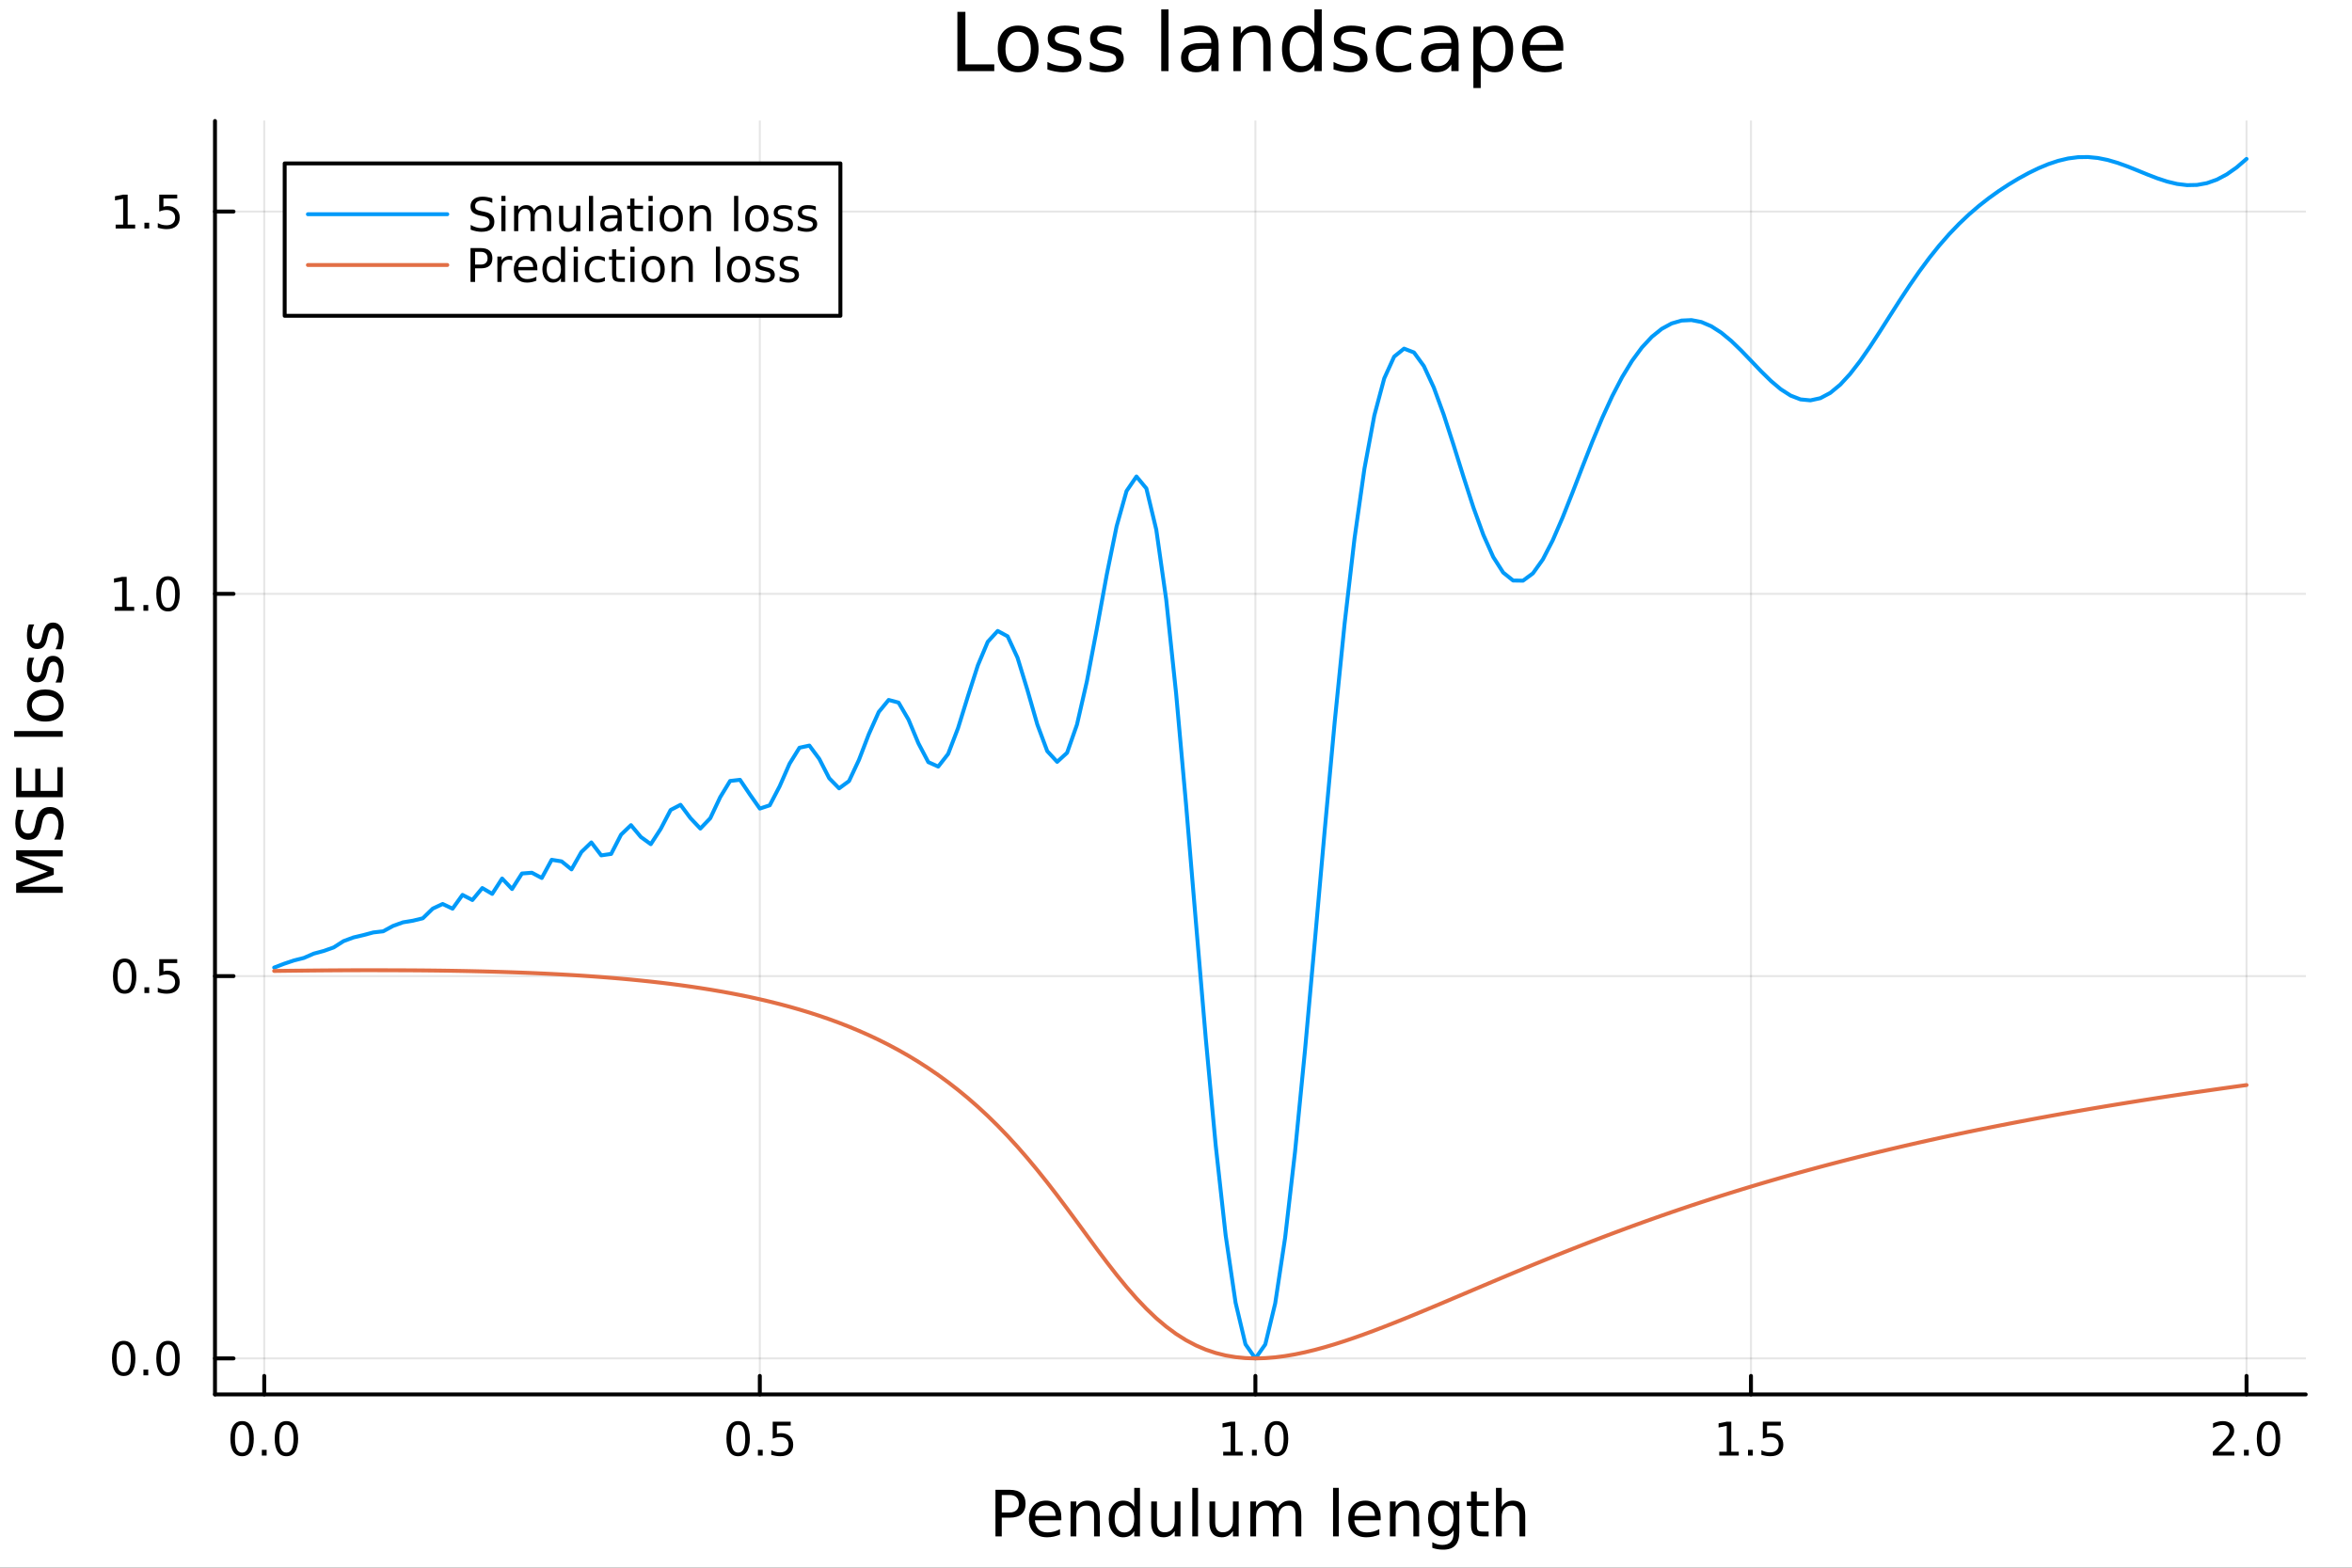 <?xml version="1.0" encoding="utf-8"?>
<svg xmlns="http://www.w3.org/2000/svg" xmlns:xlink="http://www.w3.org/1999/xlink" width="600" height="400" viewBox="0 0 2400 1600">
<rect x="0" y="0" width="2400" height="1600" fill="#333333" stroke="none"/>
<defs>
  <clipPath id="clip730">
    <rect x="0" y="0" width="2400" height="1600"/>
  </clipPath>
</defs>
<path clip-path="url(#clip730)" d="M0 1600 L2400 1600 L2400 0 L0 0  Z" fill="#ffffff" fill-rule="evenodd" fill-opacity="1"/>
<defs>
  <clipPath id="clip731">
    <rect x="480" y="0" width="1681" height="1600"/>
  </clipPath>
</defs>
<path clip-path="url(#clip730)" d="M219.38 1423.18 L2352.76 1423.18 L2352.76 123.472 L219.38 123.472  Z" fill="#ffffff" fill-rule="evenodd" fill-opacity="1"/>
<defs>
  <clipPath id="clip732">
    <rect x="219" y="123" width="2134" height="1301"/>
  </clipPath>
</defs>
<polyline clip-path="url(#clip732)" style="stroke:#000000; stroke-linecap:round; stroke-linejoin:round; stroke-width:2; stroke-opacity:0.1; fill:none" points="269.645,1423.18 269.645,123.472 "/>
<polyline clip-path="url(#clip732)" style="stroke:#000000; stroke-linecap:round; stroke-linejoin:round; stroke-width:2; stroke-opacity:0.1; fill:none" points="775.328,1423.18 775.328,123.472 "/>
<polyline clip-path="url(#clip732)" style="stroke:#000000; stroke-linecap:round; stroke-linejoin:round; stroke-width:2; stroke-opacity:0.1; fill:none" points="1281.01,1423.18 1281.01,123.472 "/>
<polyline clip-path="url(#clip732)" style="stroke:#000000; stroke-linecap:round; stroke-linejoin:round; stroke-width:2; stroke-opacity:0.1; fill:none" points="1786.69,1423.18 1786.69,123.472 "/>
<polyline clip-path="url(#clip732)" style="stroke:#000000; stroke-linecap:round; stroke-linejoin:round; stroke-width:2; stroke-opacity:0.1; fill:none" points="2292.38,1423.18 2292.38,123.472 "/>
<polyline clip-path="url(#clip732)" style="stroke:#000000; stroke-linecap:round; stroke-linejoin:round; stroke-width:2; stroke-opacity:0.1; fill:none" points="219.38,1386.4 2352.76,1386.4 "/>
<polyline clip-path="url(#clip732)" style="stroke:#000000; stroke-linecap:round; stroke-linejoin:round; stroke-width:2; stroke-opacity:0.1; fill:none" points="219.38,996.233 2352.76,996.233 "/>
<polyline clip-path="url(#clip732)" style="stroke:#000000; stroke-linecap:round; stroke-linejoin:round; stroke-width:2; stroke-opacity:0.1; fill:none" points="219.38,606.071 2352.76,606.071 "/>
<polyline clip-path="url(#clip732)" style="stroke:#000000; stroke-linecap:round; stroke-linejoin:round; stroke-width:2; stroke-opacity:0.1; fill:none" points="219.38,215.909 2352.76,215.909 "/>
<polyline clip-path="url(#clip730)" style="stroke:#000000; stroke-linecap:round; stroke-linejoin:round; stroke-width:4; stroke-opacity:1; fill:none" points="219.38,1423.18 2352.76,1423.18 "/>
<polyline clip-path="url(#clip730)" style="stroke:#000000; stroke-linecap:round; stroke-linejoin:round; stroke-width:4; stroke-opacity:1; fill:none" points="269.645,1423.18 269.645,1404.28 "/>
<polyline clip-path="url(#clip730)" style="stroke:#000000; stroke-linecap:round; stroke-linejoin:round; stroke-width:4; stroke-opacity:1; fill:none" points="775.328,1423.18 775.328,1404.28 "/>
<polyline clip-path="url(#clip730)" style="stroke:#000000; stroke-linecap:round; stroke-linejoin:round; stroke-width:4; stroke-opacity:1; fill:none" points="1281.01,1423.18 1281.01,1404.28 "/>
<polyline clip-path="url(#clip730)" style="stroke:#000000; stroke-linecap:round; stroke-linejoin:round; stroke-width:4; stroke-opacity:1; fill:none" points="1786.69,1423.18 1786.69,1404.28 "/>
<polyline clip-path="url(#clip730)" style="stroke:#000000; stroke-linecap:round; stroke-linejoin:round; stroke-width:4; stroke-opacity:1; fill:none" points="2292.38,1423.18 2292.38,1404.28 "/>
<path clip-path="url(#clip730)" d="M247.029 1454.1 Q243.418 1454.1 241.59 1457.66 Q239.784 1461.2 239.784 1468.33 Q239.784 1475.44 241.59 1479.01 Q243.418 1482.55 247.029 1482.55 Q250.664 1482.55 252.469 1479.01 Q254.298 1475.44 254.298 1468.33 Q254.298 1461.2 252.469 1457.66 Q250.664 1454.1 247.029 1454.1 M247.029 1450.39 Q252.84 1450.39 255.895 1455 Q258.974 1459.58 258.974 1468.33 Q258.974 1477.06 255.895 1481.67 Q252.84 1486.25 247.029 1486.25 Q241.219 1486.25 238.141 1481.67 Q235.085 1477.06 235.085 1468.33 Q235.085 1459.58 238.141 1455 Q241.219 1450.39 247.029 1450.39 Z" fill="#000000" fill-rule="nonzero" fill-opacity="1" /><path clip-path="url(#clip730)" d="M267.191 1479.7 L272.076 1479.7 L272.076 1485.58 L267.191 1485.58 L267.191 1479.7 Z" fill="#000000" fill-rule="nonzero" fill-opacity="1" /><path clip-path="url(#clip730)" d="M292.261 1454.1 Q288.65 1454.1 286.821 1457.66 Q285.015 1461.2 285.015 1468.33 Q285.015 1475.44 286.821 1479.01 Q288.65 1482.55 292.261 1482.55 Q295.895 1482.55 297.7 1479.01 Q299.529 1475.44 299.529 1468.33 Q299.529 1461.2 297.7 1457.66 Q295.895 1454.1 292.261 1454.1 M292.261 1450.39 Q298.071 1450.39 301.126 1455 Q304.205 1459.58 304.205 1468.33 Q304.205 1477.06 301.126 1481.67 Q298.071 1486.25 292.261 1486.25 Q286.451 1486.25 283.372 1481.67 Q280.316 1477.06 280.316 1468.33 Q280.316 1459.58 283.372 1455 Q286.451 1450.39 292.261 1450.39 Z" fill="#000000" fill-rule="nonzero" fill-opacity="1" /><path clip-path="url(#clip730)" d="M753.21 1454.1 Q749.599 1454.1 747.77 1457.66 Q745.965 1461.2 745.965 1468.33 Q745.965 1475.44 747.77 1479.01 Q749.599 1482.55 753.21 1482.55 Q756.844 1482.55 758.65 1479.01 Q760.479 1475.44 760.479 1468.33 Q760.479 1461.2 758.65 1457.66 Q756.844 1454.1 753.21 1454.1 M753.21 1450.39 Q759.02 1450.39 762.076 1455 Q765.155 1459.58 765.155 1468.33 Q765.155 1477.06 762.076 1481.67 Q759.02 1486.25 753.21 1486.25 Q747.4 1486.25 744.321 1481.67 Q741.266 1477.06 741.266 1468.33 Q741.266 1459.58 744.321 1455 Q747.4 1450.39 753.21 1450.39 Z" fill="#000000" fill-rule="nonzero" fill-opacity="1" /><path clip-path="url(#clip730)" d="M773.372 1479.7 L778.256 1479.7 L778.256 1485.58 L773.372 1485.58 L773.372 1479.7 Z" fill="#000000" fill-rule="nonzero" fill-opacity="1" /><path clip-path="url(#clip730)" d="M788.488 1451.02 L806.844 1451.02 L806.844 1454.96 L792.77 1454.96 L792.77 1463.43 Q793.789 1463.08 794.807 1462.92 Q795.826 1462.73 796.844 1462.73 Q802.631 1462.73 806.011 1465.9 Q809.39 1469.08 809.39 1474.49 Q809.39 1480.07 805.918 1483.17 Q802.446 1486.25 796.127 1486.25 Q793.951 1486.25 791.682 1485.88 Q789.437 1485.51 787.029 1484.77 L787.029 1480.07 Q789.113 1481.2 791.335 1481.76 Q793.557 1482.32 796.034 1482.32 Q800.039 1482.32 802.377 1480.21 Q804.715 1478.1 804.715 1474.49 Q804.715 1470.88 802.377 1468.77 Q800.039 1466.67 796.034 1466.67 Q794.159 1466.67 792.284 1467.08 Q790.432 1467.5 788.488 1468.38 L788.488 1451.02 Z" fill="#000000" fill-rule="nonzero" fill-opacity="1" /><path clip-path="url(#clip730)" d="M1248.16 1481.64 L1255.8 1481.64 L1255.8 1455.28 L1247.49 1456.95 L1247.49 1452.69 L1255.76 1451.02 L1260.43 1451.02 L1260.43 1481.64 L1268.07 1481.64 L1268.07 1485.58 L1248.16 1485.58 L1248.16 1481.64 Z" fill="#000000" fill-rule="nonzero" fill-opacity="1" /><path clip-path="url(#clip730)" d="M1277.52 1479.7 L1282.4 1479.7 L1282.4 1485.58 L1277.52 1485.58 L1277.52 1479.7 Z" fill="#000000" fill-rule="nonzero" fill-opacity="1" /><path clip-path="url(#clip730)" d="M1302.59 1454.1 Q1298.97 1454.1 1297.15 1457.66 Q1295.34 1461.2 1295.34 1468.33 Q1295.34 1475.44 1297.15 1479.01 Q1298.97 1482.55 1302.59 1482.55 Q1306.22 1482.55 1308.02 1479.01 Q1309.85 1475.44 1309.85 1468.33 Q1309.85 1461.2 1308.02 1457.66 Q1306.22 1454.1 1302.59 1454.1 M1302.59 1450.39 Q1308.4 1450.39 1311.45 1455 Q1314.53 1459.58 1314.53 1468.33 Q1314.53 1477.06 1311.45 1481.67 Q1308.4 1486.25 1302.59 1486.25 Q1296.78 1486.25 1293.7 1481.67 Q1290.64 1477.06 1290.64 1468.33 Q1290.64 1459.58 1293.7 1455 Q1296.78 1450.39 1302.59 1450.39 Z" fill="#000000" fill-rule="nonzero" fill-opacity="1" /><path clip-path="url(#clip730)" d="M1754.34 1481.64 L1761.98 1481.64 L1761.98 1455.28 L1753.67 1456.95 L1753.67 1452.69 L1761.94 1451.02 L1766.61 1451.02 L1766.61 1481.64 L1774.25 1481.64 L1774.25 1485.58 L1754.34 1485.58 L1754.34 1481.64 Z" fill="#000000" fill-rule="nonzero" fill-opacity="1" /><path clip-path="url(#clip730)" d="M1783.7 1479.7 L1788.58 1479.7 L1788.58 1485.58 L1783.7 1485.58 L1783.7 1479.7 Z" fill="#000000" fill-rule="nonzero" fill-opacity="1" /><path clip-path="url(#clip730)" d="M1798.81 1451.02 L1817.17 1451.02 L1817.17 1454.96 L1803.09 1454.96 L1803.09 1463.43 Q1804.11 1463.08 1805.13 1462.92 Q1806.15 1462.73 1807.17 1462.73 Q1812.96 1462.73 1816.34 1465.9 Q1819.71 1469.08 1819.71 1474.49 Q1819.71 1480.07 1816.24 1483.17 Q1812.77 1486.25 1806.45 1486.25 Q1804.28 1486.25 1802.01 1485.88 Q1799.76 1485.51 1797.35 1484.77 L1797.35 1480.07 Q1799.44 1481.2 1801.66 1481.76 Q1803.88 1482.32 1806.36 1482.32 Q1810.36 1482.32 1812.7 1480.21 Q1815.04 1478.1 1815.04 1474.49 Q1815.04 1470.88 1812.7 1468.77 Q1810.36 1466.67 1806.36 1466.67 Q1804.48 1466.67 1802.61 1467.08 Q1800.76 1467.5 1798.81 1468.38 L1798.81 1451.02 Z" fill="#000000" fill-rule="nonzero" fill-opacity="1" /><path clip-path="url(#clip730)" d="M2263.62 1481.64 L2279.94 1481.64 L2279.94 1485.58 L2257.99 1485.58 L2257.99 1481.64 Q2260.65 1478.89 2265.24 1474.26 Q2269.84 1469.61 2271.02 1468.27 Q2273.27 1465.74 2274.15 1464.01 Q2275.05 1462.25 2275.05 1460.56 Q2275.05 1457.8 2273.11 1456.07 Q2271.19 1454.33 2268.08 1454.33 Q2265.88 1454.33 2263.43 1455.09 Q2261 1455.86 2258.22 1457.41 L2258.22 1452.69 Q2261.05 1451.55 2263.5 1450.97 Q2265.95 1450.39 2267.99 1450.39 Q2273.36 1450.39 2276.56 1453.08 Q2279.75 1455.77 2279.75 1460.26 Q2279.75 1462.39 2278.94 1464.31 Q2278.15 1466.2 2276.05 1468.8 Q2275.47 1469.47 2272.37 1472.69 Q2269.26 1475.88 2263.62 1481.64 Z" fill="#000000" fill-rule="nonzero" fill-opacity="1" /><path clip-path="url(#clip730)" d="M2289.75 1479.7 L2294.63 1479.7 L2294.63 1485.58 L2289.75 1485.58 L2289.75 1479.7 Z" fill="#000000" fill-rule="nonzero" fill-opacity="1" /><path clip-path="url(#clip730)" d="M2314.82 1454.1 Q2311.21 1454.1 2309.38 1457.66 Q2307.57 1461.2 2307.57 1468.33 Q2307.57 1475.44 2309.38 1479.01 Q2311.21 1482.55 2314.82 1482.55 Q2318.45 1482.55 2320.26 1479.01 Q2322.09 1475.44 2322.09 1468.33 Q2322.09 1461.2 2320.26 1457.66 Q2318.45 1454.1 2314.82 1454.1 M2314.82 1450.39 Q2320.63 1450.39 2323.69 1455 Q2326.76 1459.58 2326.76 1468.33 Q2326.76 1477.06 2323.69 1481.67 Q2320.63 1486.25 2314.82 1486.25 Q2309.01 1486.25 2305.93 1481.67 Q2302.87 1477.06 2302.87 1468.33 Q2302.87 1459.58 2305.93 1455 Q2309.01 1450.39 2314.82 1450.39 Z" fill="#000000" fill-rule="nonzero" fill-opacity="1" /><path clip-path="url(#clip730)" d="M1022.21 1525.81 L1022.21 1543.66 L1030.29 1543.66 Q1034.78 1543.66 1037.23 1541.34 Q1039.68 1539.02 1039.68 1534.72 Q1039.68 1530.45 1037.23 1528.13 Q1034.78 1525.81 1030.29 1525.81 L1022.21 1525.81 M1015.78 1520.52 L1030.29 1520.52 Q1038.28 1520.52 1042.36 1524.15 Q1046.46 1527.75 1046.46 1534.72 Q1046.46 1541.75 1042.36 1545.35 Q1038.28 1548.95 1030.29 1548.95 L1022.21 1548.95 L1022.21 1568.04 L1015.78 1568.04 L1015.78 1520.52 Z" fill="#000000" fill-rule="nonzero" fill-opacity="1" /><path clip-path="url(#clip730)" d="M1083 1548.76 L1083 1551.62 L1056.08 1551.62 Q1056.46 1557.67 1059.7 1560.85 Q1062.98 1564 1068.81 1564 Q1072.18 1564 1075.33 1563.17 Q1078.51 1562.35 1081.63 1560.69 L1081.63 1566.23 Q1078.48 1567.57 1075.17 1568.27 Q1071.86 1568.97 1068.46 1568.97 Q1059.93 1568.97 1054.93 1564 Q1049.96 1559.04 1049.96 1550.57 Q1049.96 1541.82 1054.67 1536.69 Q1059.42 1531.54 1067.44 1531.54 Q1074.63 1531.54 1078.8 1536.18 Q1083 1540.8 1083 1548.76 M1077.15 1547.04 Q1077.08 1542.23 1074.44 1539.37 Q1071.83 1536.5 1067.5 1536.5 Q1062.6 1536.5 1059.64 1539.27 Q1056.71 1542.04 1056.27 1547.07 L1077.15 1547.04 Z" fill="#000000" fill-rule="nonzero" fill-opacity="1" /><path clip-path="url(#clip730)" d="M1122.25 1546.53 L1122.25 1568.04 L1116.39 1568.04 L1116.39 1546.72 Q1116.39 1541.66 1114.42 1539.14 Q1112.44 1536.63 1108.5 1536.63 Q1103.75 1536.63 1101.02 1539.65 Q1098.28 1542.68 1098.28 1547.9 L1098.28 1568.04 L1092.39 1568.04 L1092.39 1532.4 L1098.28 1532.4 L1098.28 1537.93 Q1100.38 1534.72 1103.21 1533.13 Q1106.08 1531.54 1109.8 1531.54 Q1115.94 1531.54 1119.1 1535.36 Q1122.25 1539.14 1122.25 1546.53 Z" fill="#000000" fill-rule="nonzero" fill-opacity="1" /><path clip-path="url(#clip730)" d="M1157.39 1537.81 L1157.39 1518.52 L1163.24 1518.52 L1163.24 1568.04 L1157.39 1568.04 L1157.39 1562.7 Q1155.54 1565.88 1152.71 1567.44 Q1149.91 1568.97 1145.96 1568.97 Q1139.5 1568.97 1135.42 1563.81 Q1131.38 1558.65 1131.38 1550.25 Q1131.38 1541.85 1135.42 1536.69 Q1139.5 1531.54 1145.96 1531.54 Q1149.91 1531.54 1152.71 1533.1 Q1155.54 1534.62 1157.39 1537.81 M1137.43 1550.25 Q1137.43 1556.71 1140.07 1560.4 Q1142.74 1564.07 1147.39 1564.07 Q1152.04 1564.07 1154.71 1560.4 Q1157.39 1556.71 1157.39 1550.25 Q1157.39 1543.79 1154.71 1540.13 Q1152.04 1536.44 1147.39 1536.44 Q1142.74 1536.44 1140.07 1540.13 Q1137.43 1543.79 1137.43 1550.25 Z" fill="#000000" fill-rule="nonzero" fill-opacity="1" /><path clip-path="url(#clip730)" d="M1174.7 1553.98 L1174.7 1532.4 L1180.56 1532.4 L1180.56 1553.75 Q1180.56 1558.81 1182.53 1561.36 Q1184.5 1563.87 1188.45 1563.87 Q1193.19 1563.87 1195.93 1560.85 Q1198.7 1557.83 1198.7 1552.61 L1198.7 1532.4 L1204.56 1532.4 L1204.56 1568.04 L1198.7 1568.04 L1198.7 1562.57 Q1196.57 1565.82 1193.73 1567.41 Q1190.93 1568.97 1187.21 1568.97 Q1181.07 1568.97 1177.88 1565.15 Q1174.7 1561.33 1174.7 1553.98 M1189.44 1531.54 L1189.44 1531.54 Z" fill="#000000" fill-rule="nonzero" fill-opacity="1" /><path clip-path="url(#clip730)" d="M1216.62 1518.52 L1222.47 1518.52 L1222.47 1568.04 L1216.62 1568.04 L1216.62 1518.52 Z" fill="#000000" fill-rule="nonzero" fill-opacity="1" /><path clip-path="url(#clip730)" d="M1234.12 1553.98 L1234.12 1532.4 L1239.98 1532.4 L1239.98 1553.75 Q1239.98 1558.81 1241.95 1561.36 Q1243.93 1563.87 1247.87 1563.87 Q1252.62 1563.87 1255.35 1560.85 Q1258.12 1557.83 1258.12 1552.61 L1258.12 1532.4 L1263.98 1532.4 L1263.98 1568.04 L1258.12 1568.04 L1258.12 1562.57 Q1255.99 1565.82 1253.16 1567.41 Q1250.36 1568.97 1246.63 1568.97 Q1240.49 1568.97 1237.31 1565.15 Q1234.12 1561.33 1234.12 1553.98 M1248.86 1531.54 L1248.86 1531.54 Z" fill="#000000" fill-rule="nonzero" fill-opacity="1" /><path clip-path="url(#clip730)" d="M1303.8 1539.24 Q1305.99 1535.29 1309.05 1533.41 Q1312.1 1531.54 1316.24 1531.54 Q1321.81 1531.54 1324.84 1535.45 Q1327.86 1539.33 1327.86 1546.53 L1327.86 1568.04 L1321.97 1568.04 L1321.97 1546.72 Q1321.97 1541.59 1320.16 1539.11 Q1318.34 1536.63 1314.62 1536.63 Q1310.07 1536.63 1307.42 1539.65 Q1304.78 1542.68 1304.78 1547.9 L1304.78 1568.04 L1298.89 1568.04 L1298.89 1546.72 Q1298.89 1541.56 1297.08 1539.11 Q1295.27 1536.63 1291.48 1536.63 Q1286.99 1536.63 1284.35 1539.68 Q1281.71 1542.71 1281.71 1547.9 L1281.71 1568.04 L1275.82 1568.04 L1275.82 1532.4 L1281.71 1532.4 L1281.71 1537.93 Q1283.71 1534.66 1286.51 1533.1 Q1289.31 1531.54 1293.17 1531.54 Q1297.05 1531.54 1299.75 1533.51 Q1302.49 1535.48 1303.8 1539.24 Z" fill="#000000" fill-rule="nonzero" fill-opacity="1" /><path clip-path="url(#clip730)" d="M1360.26 1518.52 L1366.12 1518.52 L1366.12 1568.04 L1360.26 1568.04 L1360.26 1518.52 Z" fill="#000000" fill-rule="nonzero" fill-opacity="1" /><path clip-path="url(#clip730)" d="M1408.86 1548.76 L1408.86 1551.62 L1381.94 1551.62 Q1382.32 1557.67 1385.56 1560.85 Q1388.84 1564 1394.67 1564 Q1398.04 1564 1401.19 1563.17 Q1404.37 1562.35 1407.49 1560.69 L1407.49 1566.23 Q1404.34 1567.57 1401.03 1568.27 Q1397.72 1568.97 1394.32 1568.97 Q1385.79 1568.97 1380.79 1564 Q1375.82 1559.04 1375.82 1550.57 Q1375.82 1541.82 1380.54 1536.69 Q1385.28 1531.54 1393.3 1531.54 Q1400.49 1531.54 1404.66 1536.18 Q1408.86 1540.8 1408.86 1548.76 M1403.01 1547.04 Q1402.94 1542.23 1400.3 1539.37 Q1397.69 1536.5 1393.36 1536.5 Q1388.46 1536.5 1385.5 1539.27 Q1382.57 1542.04 1382.13 1547.07 L1403.01 1547.04 Z" fill="#000000" fill-rule="nonzero" fill-opacity="1" /><path clip-path="url(#clip730)" d="M1448.11 1546.53 L1448.11 1568.04 L1442.25 1568.04 L1442.25 1546.72 Q1442.25 1541.66 1440.28 1539.14 Q1438.3 1536.63 1434.36 1536.63 Q1429.61 1536.63 1426.88 1539.65 Q1424.14 1542.68 1424.14 1547.9 L1424.14 1568.04 L1418.25 1568.04 L1418.25 1532.4 L1424.14 1532.4 L1424.14 1537.93 Q1426.24 1534.72 1429.07 1533.13 Q1431.94 1531.54 1435.66 1531.54 Q1441.81 1531.54 1444.96 1535.36 Q1448.11 1539.14 1448.11 1546.53 Z" fill="#000000" fill-rule="nonzero" fill-opacity="1" /><path clip-path="url(#clip730)" d="M1483.25 1549.81 Q1483.25 1543.44 1480.6 1539.94 Q1477.99 1536.44 1473.25 1536.44 Q1468.54 1536.44 1465.9 1539.94 Q1463.29 1543.44 1463.29 1549.81 Q1463.29 1556.14 1465.9 1559.64 Q1468.54 1563.14 1473.25 1563.14 Q1477.99 1563.14 1480.6 1559.64 Q1483.25 1556.14 1483.25 1549.81 M1489.1 1563.62 Q1489.1 1572.72 1485.06 1577.15 Q1481.02 1581.6 1472.68 1581.6 Q1469.59 1581.6 1466.85 1581.13 Q1464.12 1580.68 1461.54 1579.72 L1461.54 1574.03 Q1464.12 1575.43 1466.63 1576.1 Q1469.15 1576.76 1471.76 1576.76 Q1477.52 1576.76 1480.38 1573.74 Q1483.25 1570.75 1483.25 1564.67 L1483.25 1561.77 Q1481.43 1564.92 1478.6 1566.48 Q1475.77 1568.04 1471.82 1568.04 Q1465.26 1568.04 1461.25 1563.05 Q1457.24 1558.05 1457.24 1549.81 Q1457.24 1541.53 1461.25 1536.53 Q1465.26 1531.54 1471.82 1531.54 Q1475.77 1531.54 1478.6 1533.1 Q1481.43 1534.66 1483.25 1537.81 L1483.25 1532.4 L1489.1 1532.4 L1489.1 1563.62 Z" fill="#000000" fill-rule="nonzero" fill-opacity="1" /><path clip-path="url(#clip730)" d="M1506.96 1522.27 L1506.96 1532.4 L1519.02 1532.4 L1519.02 1536.95 L1506.96 1536.95 L1506.96 1556.3 Q1506.96 1560.66 1508.14 1561.9 Q1509.35 1563.14 1513.01 1563.14 L1519.02 1563.14 L1519.02 1568.04 L1513.01 1568.04 Q1506.23 1568.04 1503.65 1565.53 Q1501.07 1562.98 1501.07 1556.3 L1501.07 1536.95 L1496.77 1536.95 L1496.77 1532.4 L1501.07 1532.4 L1501.07 1522.27 L1506.96 1522.27 Z" fill="#000000" fill-rule="nonzero" fill-opacity="1" /><path clip-path="url(#clip730)" d="M1556.36 1546.53 L1556.36 1568.04 L1550.5 1568.04 L1550.5 1546.72 Q1550.5 1541.66 1548.53 1539.14 Q1546.55 1536.63 1542.61 1536.63 Q1537.86 1536.63 1535.13 1539.65 Q1532.39 1542.68 1532.39 1547.9 L1532.39 1568.04 L1526.5 1568.04 L1526.5 1518.52 L1532.39 1518.52 L1532.39 1537.93 Q1534.49 1534.72 1537.32 1533.13 Q1540.19 1531.54 1543.91 1531.54 Q1550.05 1531.54 1553.2 1535.36 Q1556.36 1539.14 1556.36 1546.53 Z" fill="#000000" fill-rule="nonzero" fill-opacity="1" /><polyline clip-path="url(#clip730)" style="stroke:#000000; stroke-linecap:round; stroke-linejoin:round; stroke-width:4; stroke-opacity:1; fill:none" points="219.38,1423.18 219.38,123.472 "/>
<polyline clip-path="url(#clip730)" style="stroke:#000000; stroke-linecap:round; stroke-linejoin:round; stroke-width:4; stroke-opacity:1; fill:none" points="219.38,1386.4 238.278,1386.4 "/>
<polyline clip-path="url(#clip730)" style="stroke:#000000; stroke-linecap:round; stroke-linejoin:round; stroke-width:4; stroke-opacity:1; fill:none" points="219.38,996.233 238.278,996.233 "/>
<polyline clip-path="url(#clip730)" style="stroke:#000000; stroke-linecap:round; stroke-linejoin:round; stroke-width:4; stroke-opacity:1; fill:none" points="219.38,606.071 238.278,606.071 "/>
<polyline clip-path="url(#clip730)" style="stroke:#000000; stroke-linecap:round; stroke-linejoin:round; stroke-width:4; stroke-opacity:1; fill:none" points="219.38,215.909 238.278,215.909 "/>
<path clip-path="url(#clip730)" d="M126.205 1372.19 Q122.593 1372.19 120.765 1375.76 Q118.959 1379.3 118.959 1386.43 Q118.959 1393.54 120.765 1397.1 Q122.593 1400.64 126.205 1400.64 Q129.839 1400.64 131.644 1397.1 Q133.473 1393.54 133.473 1386.43 Q133.473 1379.3 131.644 1375.76 Q129.839 1372.19 126.205 1372.19 M126.205 1368.49 Q132.015 1368.49 135.07 1373.1 Q138.149 1377.68 138.149 1386.43 Q138.149 1395.16 135.07 1399.76 Q132.015 1404.35 126.205 1404.35 Q120.394 1404.35 117.316 1399.76 Q114.26 1395.16 114.26 1386.43 Q114.26 1377.68 117.316 1373.1 Q120.394 1368.49 126.205 1368.49 Z" fill="#000000" fill-rule="nonzero" fill-opacity="1" /><path clip-path="url(#clip730)" d="M146.366 1397.8 L151.251 1397.8 L151.251 1403.68 L146.366 1403.68 L146.366 1397.8 Z" fill="#000000" fill-rule="nonzero" fill-opacity="1" /><path clip-path="url(#clip730)" d="M171.436 1372.19 Q167.825 1372.19 165.996 1375.76 Q164.19 1379.3 164.19 1386.43 Q164.19 1393.54 165.996 1397.1 Q167.825 1400.64 171.436 1400.64 Q175.07 1400.64 176.876 1397.1 Q178.704 1393.54 178.704 1386.43 Q178.704 1379.3 176.876 1375.76 Q175.07 1372.19 171.436 1372.19 M171.436 1368.49 Q177.246 1368.49 180.301 1373.1 Q183.38 1377.68 183.38 1386.43 Q183.38 1395.16 180.301 1399.76 Q177.246 1404.35 171.436 1404.35 Q165.626 1404.35 162.547 1399.76 Q159.491 1395.16 159.491 1386.43 Q159.491 1377.68 162.547 1373.1 Q165.626 1368.49 171.436 1368.49 Z" fill="#000000" fill-rule="nonzero" fill-opacity="1" /><path clip-path="url(#clip730)" d="M127.2 982.032 Q123.589 982.032 121.76 985.597 Q119.955 989.139 119.955 996.268 Q119.955 1003.37 121.76 1006.94 Q123.589 1010.48 127.2 1010.48 Q130.834 1010.48 132.64 1006.94 Q134.468 1003.37 134.468 996.268 Q134.468 989.139 132.64 985.597 Q130.834 982.032 127.2 982.032 M127.2 978.328 Q133.01 978.328 136.066 982.935 Q139.144 987.518 139.144 996.268 Q139.144 1004.99 136.066 1009.6 Q133.01 1014.18 127.2 1014.18 Q121.39 1014.18 118.311 1009.6 Q115.256 1004.99 115.256 996.268 Q115.256 987.518 118.311 982.935 Q121.39 978.328 127.2 978.328 Z" fill="#000000" fill-rule="nonzero" fill-opacity="1" /><path clip-path="url(#clip730)" d="M147.362 1007.63 L152.246 1007.63 L152.246 1013.51 L147.362 1013.51 L147.362 1007.63 Z" fill="#000000" fill-rule="nonzero" fill-opacity="1" /><path clip-path="url(#clip730)" d="M162.477 978.953 L180.834 978.953 L180.834 982.889 L166.76 982.889 L166.76 991.361 Q167.778 991.014 168.797 990.851 Q169.815 990.666 170.834 990.666 Q176.621 990.666 180.001 993.838 Q183.38 997.009 183.38 1002.43 Q183.38 1008 179.908 1011.11 Q176.436 1014.18 170.116 1014.18 Q167.94 1014.18 165.672 1013.81 Q163.427 1013.44 161.019 1012.7 L161.019 1008 Q163.102 1009.14 165.325 1009.69 Q167.547 1010.25 170.024 1010.25 Q174.028 1010.25 176.366 1008.14 Q178.704 1006.04 178.704 1002.43 Q178.704 998.814 176.366 996.708 Q174.028 994.601 170.024 994.601 Q168.149 994.601 166.274 995.018 Q164.422 995.435 162.477 996.314 L162.477 978.953 Z" fill="#000000" fill-rule="nonzero" fill-opacity="1" /><path clip-path="url(#clip730)" d="M117.015 619.416 L124.654 619.416 L124.654 593.05 L116.343 594.717 L116.343 590.458 L124.607 588.791 L129.283 588.791 L129.283 619.416 L136.922 619.416 L136.922 623.351 L117.015 623.351 L117.015 619.416 Z" fill="#000000" fill-rule="nonzero" fill-opacity="1" /><path clip-path="url(#clip730)" d="M146.366 617.472 L151.251 617.472 L151.251 623.351 L146.366 623.351 L146.366 617.472 Z" fill="#000000" fill-rule="nonzero" fill-opacity="1" /><path clip-path="url(#clip730)" d="M171.436 591.87 Q167.825 591.87 165.996 595.435 Q164.19 598.976 164.19 606.106 Q164.19 613.212 165.996 616.777 Q167.825 620.319 171.436 620.319 Q175.07 620.319 176.876 616.777 Q178.704 613.212 178.704 606.106 Q178.704 598.976 176.876 595.435 Q175.07 591.87 171.436 591.87 M171.436 588.166 Q177.246 588.166 180.301 592.773 Q183.38 597.356 183.38 606.106 Q183.38 614.833 180.301 619.439 Q177.246 624.022 171.436 624.022 Q165.626 624.022 162.547 619.439 Q159.491 614.833 159.491 606.106 Q159.491 597.356 162.547 592.773 Q165.626 588.166 171.436 588.166 Z" fill="#000000" fill-rule="nonzero" fill-opacity="1" /><path clip-path="url(#clip730)" d="M118.01 229.254 L125.649 229.254 L125.649 202.888 L117.339 204.555 L117.339 200.296 L125.603 198.629 L130.279 198.629 L130.279 229.254 L137.917 229.254 L137.917 233.189 L118.01 233.189 L118.01 229.254 Z" fill="#000000" fill-rule="nonzero" fill-opacity="1" /><path clip-path="url(#clip730)" d="M147.362 227.309 L152.246 227.309 L152.246 233.189 L147.362 233.189 L147.362 227.309 Z" fill="#000000" fill-rule="nonzero" fill-opacity="1" /><path clip-path="url(#clip730)" d="M162.477 198.629 L180.834 198.629 L180.834 202.564 L166.76 202.564 L166.76 211.036 Q167.778 210.689 168.797 210.527 Q169.815 210.342 170.834 210.342 Q176.621 210.342 180.001 213.513 Q183.38 216.684 183.38 222.101 Q183.38 227.68 179.908 230.782 Q176.436 233.86 170.116 233.86 Q167.94 233.86 165.672 233.49 Q163.427 233.119 161.019 232.379 L161.019 227.68 Q163.102 228.814 165.325 229.369 Q167.547 229.925 170.024 229.925 Q174.028 229.925 176.366 227.819 Q178.704 225.712 178.704 222.101 Q178.704 218.49 176.366 216.383 Q174.028 214.277 170.024 214.277 Q168.149 214.277 166.274 214.694 Q164.422 215.11 162.477 215.99 L162.477 198.629 Z" fill="#000000" fill-rule="nonzero" fill-opacity="1" /><path clip-path="url(#clip730)" d="M16.484 911.255 L16.484 901.675 L48.822 889.548 L16.484 877.358 L16.484 867.777 L64.004 867.777 L64.004 874.047 L22.277 874.047 L54.869 886.301 L54.869 892.763 L22.277 905.017 L64.004 905.017 L64.004 911.255 L16.484 911.255 Z" fill="#000000" fill-rule="nonzero" fill-opacity="1" /><path clip-path="url(#clip730)" d="M18.044 826.527 L24.314 826.527 Q22.563 830.188 21.704 833.434 Q20.845 836.681 20.845 839.704 Q20.845 844.956 22.882 847.821 Q24.919 850.653 28.674 850.653 Q31.826 850.653 33.449 848.776 Q35.04 846.866 36.027 841.582 L36.823 837.699 Q38.191 830.506 41.66 827.1 Q45.098 823.663 50.891 823.663 Q57.798 823.663 61.362 828.31 Q64.927 832.925 64.927 841.869 Q64.927 845.243 64.163 849.062 Q63.399 852.85 61.904 856.924 L55.283 856.924 Q57.479 853.009 58.593 849.253 Q59.707 845.497 59.707 841.869 Q59.707 836.362 57.543 833.371 Q55.379 830.379 51.368 830.379 Q47.867 830.379 45.894 832.543 Q43.92 834.675 42.934 839.577 L42.17 843.492 Q40.737 850.685 37.682 853.9 Q34.626 857.115 29.184 857.115 Q22.882 857.115 19.253 852.69 Q15.625 848.234 15.625 840.436 Q15.625 837.094 16.23 833.625 Q16.834 830.156 18.044 826.527 Z" fill="#000000" fill-rule="nonzero" fill-opacity="1" /><path clip-path="url(#clip730)" d="M16.484 813.637 L16.484 783.591 L21.895 783.591 L21.895 807.207 L35.963 807.207 L35.963 784.577 L41.374 784.577 L41.374 807.207 L58.593 807.207 L58.593 783.018 L64.004 783.018 L64.004 813.637 L16.484 813.637 Z" fill="#000000" fill-rule="nonzero" fill-opacity="1" /><path clip-path="url(#clip730)" d="M14.479 751.985 L14.479 746.129 L64.004 746.129 L64.004 751.985 L14.479 751.985 Z" fill="#000000" fill-rule="nonzero" fill-opacity="1" /><path clip-path="url(#clip730)" d="M32.462 720.061 Q32.462 724.772 36.154 727.509 Q39.815 730.246 46.212 730.246 Q52.609 730.246 56.302 727.541 Q59.962 724.803 59.962 720.061 Q59.962 715.382 56.27 712.645 Q52.578 709.908 46.212 709.908 Q39.878 709.908 36.186 712.645 Q32.462 715.382 32.462 720.061 M27.497 720.061 Q27.497 712.422 32.462 708.062 Q37.427 703.701 46.212 703.701 Q54.965 703.701 59.962 708.062 Q64.927 712.422 64.927 720.061 Q64.927 727.732 59.962 732.092 Q54.965 736.421 46.212 736.421 Q37.427 736.421 32.462 732.092 Q27.497 727.732 27.497 720.061 Z" fill="#000000" fill-rule="nonzero" fill-opacity="1" /><path clip-path="url(#clip730)" d="M29.407 671.268 L34.945 671.268 Q33.672 673.75 33.035 676.424 Q32.398 679.098 32.398 681.962 Q32.398 686.323 33.735 688.519 Q35.072 690.683 37.746 690.683 Q39.783 690.683 40.96 689.124 Q42.106 687.564 43.157 682.853 L43.602 680.848 Q44.939 674.61 47.39 672 Q49.809 669.358 54.169 669.358 Q59.134 669.358 62.031 673.305 Q64.927 677.22 64.927 684.095 Q64.927 686.959 64.354 690.078 Q63.813 693.166 62.699 696.603 L56.652 696.603 Q58.339 693.357 59.198 690.206 Q60.026 687.055 60.026 683.967 Q60.026 679.83 58.625 677.602 Q57.193 675.374 54.615 675.374 Q52.228 675.374 50.955 676.997 Q49.681 678.588 48.504 684.031 L48.026 686.068 Q46.88 691.511 44.525 693.93 Q42.138 696.349 38 696.349 Q32.971 696.349 30.234 692.784 Q27.497 689.219 27.497 682.662 Q27.497 679.416 27.974 676.551 Q28.452 673.687 29.407 671.268 Z" fill="#000000" fill-rule="nonzero" fill-opacity="1" /><path clip-path="url(#clip730)" d="M29.407 637.307 L34.945 637.307 Q33.672 639.789 33.035 642.463 Q32.398 645.137 32.398 648.001 Q32.398 652.362 33.735 654.558 Q35.072 656.722 37.746 656.722 Q39.783 656.722 40.96 655.163 Q42.106 653.603 43.157 648.892 L43.602 646.887 Q44.939 640.649 47.39 638.039 Q49.809 635.397 54.169 635.397 Q59.134 635.397 62.031 639.344 Q64.927 643.259 64.927 650.134 Q64.927 652.998 64.354 656.117 Q63.813 659.205 62.699 662.642 L56.652 662.642 Q58.339 659.396 59.198 656.245 Q60.026 653.094 60.026 650.006 Q60.026 645.869 58.625 643.641 Q57.193 641.413 54.615 641.413 Q52.228 641.413 50.955 643.036 Q49.681 644.627 48.504 650.07 L48.026 652.107 Q46.88 657.55 44.525 659.969 Q42.138 662.388 38 662.388 Q32.971 662.388 30.234 658.823 Q27.497 655.258 27.497 648.701 Q27.497 645.455 27.974 642.59 Q28.452 639.726 29.407 637.307 Z" fill="#000000" fill-rule="nonzero" fill-opacity="1" /><path clip-path="url(#clip730)" d="M976.923 12.096 L985.106 12.096 L985.106 65.689 L1014.56 65.689 L1014.56 72.576 L976.923 72.576 L976.923 12.096 Z" fill="#000000" fill-rule="nonzero" fill-opacity="1" /><path clip-path="url(#clip730)" d="M1038.94 32.431 Q1032.95 32.431 1029.46 37.131 Q1025.98 41.789 1025.98 49.931 Q1025.98 58.074 1029.42 62.773 Q1032.91 67.431 1038.94 67.431 Q1044.9 67.431 1048.38 62.732 Q1051.87 58.033 1051.87 49.931 Q1051.87 41.87 1048.38 37.171 Q1044.9 32.431 1038.94 32.431 M1038.94 26.112 Q1048.66 26.112 1054.21 32.431 Q1059.76 38.751 1059.76 49.931 Q1059.76 61.071 1054.21 67.431 Q1048.66 73.751 1038.94 73.751 Q1029.18 73.751 1023.63 67.431 Q1018.12 61.071 1018.12 49.931 Q1018.12 38.751 1023.63 32.431 Q1029.18 26.112 1038.94 26.112 Z" fill="#000000" fill-rule="nonzero" fill-opacity="1" /><path clip-path="url(#clip730)" d="M1101.04 28.543 L1101.04 35.591 Q1097.88 33.971 1094.48 33.161 Q1091.08 32.35 1087.43 32.35 Q1081.88 32.35 1079.09 34.052 Q1076.33 35.753 1076.33 39.156 Q1076.33 41.749 1078.32 43.248 Q1080.3 44.706 1086.3 46.043 L1088.85 46.61 Q1096.79 48.311 1100.11 51.43 Q1103.47 54.509 1103.47 60.059 Q1103.47 66.378 1098.45 70.064 Q1093.47 73.751 1084.72 73.751 Q1081.07 73.751 1077.1 73.022 Q1073.17 72.333 1068.8 70.915 L1068.8 63.218 Q1072.93 65.365 1076.94 66.459 Q1080.95 67.512 1084.88 67.512 Q1090.15 67.512 1092.98 65.73 Q1095.82 63.907 1095.82 60.626 Q1095.82 57.588 1093.75 55.967 Q1091.73 54.347 1084.8 52.848 L1082.21 52.24 Q1075.28 50.782 1072.2 47.785 Q1069.12 44.746 1069.12 39.48 Q1069.12 33.08 1073.66 29.596 Q1078.2 26.112 1086.54 26.112 Q1090.67 26.112 1094.32 26.72 Q1097.96 27.327 1101.04 28.543 Z" fill="#000000" fill-rule="nonzero" fill-opacity="1" /><path clip-path="url(#clip730)" d="M1144.27 28.543 L1144.27 35.591 Q1141.11 33.971 1137.7 33.161 Q1134.3 32.35 1130.66 32.35 Q1125.11 32.35 1122.31 34.052 Q1119.56 35.753 1119.56 39.156 Q1119.56 41.749 1121.54 43.248 Q1123.53 44.706 1129.52 46.043 L1132.07 46.61 Q1140.01 48.311 1143.33 51.43 Q1146.7 54.509 1146.7 60.059 Q1146.7 66.378 1141.67 70.064 Q1136.69 73.751 1127.94 73.751 Q1124.3 73.751 1120.33 73.022 Q1116.4 72.333 1112.02 70.915 L1112.02 63.218 Q1116.15 65.365 1120.16 66.459 Q1124.17 67.512 1128.1 67.512 Q1133.37 67.512 1136.2 65.73 Q1139.04 63.907 1139.04 60.626 Q1139.04 57.588 1136.97 55.967 Q1134.95 54.347 1128.02 52.848 L1125.43 52.24 Q1118.5 50.782 1115.42 47.785 Q1112.35 44.746 1112.35 39.48 Q1112.35 33.08 1116.88 29.596 Q1121.42 26.112 1129.76 26.112 Q1133.9 26.112 1137.54 26.72 Q1141.19 27.327 1144.27 28.543 Z" fill="#000000" fill-rule="nonzero" fill-opacity="1" /><path clip-path="url(#clip730)" d="M1184.94 9.544 L1192.39 9.544 L1192.39 72.576 L1184.94 72.576 L1184.94 9.544 Z" fill="#000000" fill-rule="nonzero" fill-opacity="1" /><path clip-path="url(#clip730)" d="M1228.61 49.769 Q1219.57 49.769 1216.09 51.835 Q1212.6 53.901 1212.6 58.884 Q1212.6 62.854 1215.2 65.203 Q1217.83 67.512 1222.33 67.512 Q1228.52 67.512 1232.25 63.137 Q1236.02 58.722 1236.02 51.43 L1236.02 49.769 L1228.61 49.769 M1243.47 46.691 L1243.47 72.576 L1236.02 72.576 L1236.02 65.689 Q1233.47 69.821 1229.66 71.806 Q1225.85 73.751 1220.34 73.751 Q1213.37 73.751 1209.24 69.862 Q1205.15 65.933 1205.15 59.37 Q1205.15 51.714 1210.26 47.825 Q1215.4 43.936 1225.57 43.936 L1236.02 43.936 L1236.02 43.207 Q1236.02 38.062 1232.62 35.267 Q1229.25 32.431 1223.14 32.431 Q1219.25 32.431 1215.56 33.363 Q1211.88 34.295 1208.47 36.158 L1208.47 29.272 Q1212.56 27.692 1216.41 26.922 Q1220.26 26.112 1223.91 26.112 Q1233.75 26.112 1238.61 31.216 Q1243.47 36.32 1243.47 46.691 Z" fill="#000000" fill-rule="nonzero" fill-opacity="1" /><path clip-path="url(#clip730)" d="M1296.54 45.192 L1296.54 72.576 L1289.09 72.576 L1289.09 45.435 Q1289.09 38.994 1286.57 35.794 Q1284.06 32.594 1279.04 32.594 Q1273 32.594 1269.52 36.442 Q1266.04 40.29 1266.04 46.934 L1266.04 72.576 L1258.54 72.576 L1258.54 27.206 L1266.04 27.206 L1266.04 34.254 Q1268.71 30.163 1272.32 28.138 Q1275.96 26.112 1280.7 26.112 Q1288.52 26.112 1292.53 30.973 Q1296.54 35.794 1296.54 45.192 Z" fill="#000000" fill-rule="nonzero" fill-opacity="1" /><path clip-path="url(#clip730)" d="M1341.26 34.092 L1341.26 9.544 L1348.72 9.544 L1348.72 72.576 L1341.26 72.576 L1341.26 65.77 Q1338.91 69.821 1335.31 71.806 Q1331.74 73.751 1326.72 73.751 Q1318.5 73.751 1313.31 67.188 Q1308.17 60.626 1308.17 49.931 Q1308.17 39.237 1313.31 32.675 Q1318.5 26.112 1326.72 26.112 Q1331.74 26.112 1335.31 28.097 Q1338.91 30.041 1341.26 34.092 M1315.86 49.931 Q1315.86 58.155 1319.22 62.854 Q1322.63 67.512 1328.54 67.512 Q1334.46 67.512 1337.86 62.854 Q1341.26 58.155 1341.26 49.931 Q1341.26 41.708 1337.86 37.05 Q1334.46 32.35 1328.54 32.35 Q1322.63 32.35 1319.22 37.05 Q1315.86 41.708 1315.86 49.931 Z" fill="#000000" fill-rule="nonzero" fill-opacity="1" /><path clip-path="url(#clip730)" d="M1392.99 28.543 L1392.99 35.591 Q1389.83 33.971 1386.43 33.161 Q1383.03 32.35 1379.38 32.35 Q1373.83 32.35 1371.04 34.052 Q1368.28 35.753 1368.28 39.156 Q1368.28 41.749 1370.27 43.248 Q1372.25 44.706 1378.25 46.043 L1380.8 46.61 Q1388.74 48.311 1392.06 51.43 Q1395.42 54.509 1395.42 60.059 Q1395.42 66.378 1390.4 70.064 Q1385.42 73.751 1376.67 73.751 Q1373.02 73.751 1369.05 73.022 Q1365.12 72.333 1360.75 70.915 L1360.75 63.218 Q1364.88 65.365 1368.89 66.459 Q1372.9 67.512 1376.83 67.512 Q1382.09 67.512 1384.93 65.73 Q1387.77 63.907 1387.77 60.626 Q1387.77 57.588 1385.7 55.967 Q1383.67 54.347 1376.75 52.848 L1374.15 52.24 Q1367.23 50.782 1364.15 47.785 Q1361.07 44.746 1361.07 39.48 Q1361.07 33.08 1365.61 29.596 Q1370.14 26.112 1378.49 26.112 Q1382.62 26.112 1386.27 26.72 Q1389.91 27.327 1392.99 28.543 Z" fill="#000000" fill-rule="nonzero" fill-opacity="1" /><path clip-path="url(#clip730)" d="M1439.94 28.948 L1439.94 35.915 Q1436.78 34.173 1433.58 33.323 Q1430.42 32.431 1427.18 32.431 Q1419.93 32.431 1415.92 37.05 Q1411.91 41.627 1411.91 49.931 Q1411.91 58.236 1415.92 62.854 Q1419.93 67.431 1427.18 67.431 Q1430.42 67.431 1433.58 66.581 Q1436.78 65.689 1439.94 63.948 L1439.94 70.834 Q1436.82 72.292 1433.46 73.022 Q1430.14 73.751 1426.37 73.751 Q1416.12 73.751 1410.09 67.31 Q1404.05 60.869 1404.05 49.931 Q1404.05 38.832 1410.13 32.472 Q1416.24 26.112 1426.86 26.112 Q1430.3 26.112 1433.58 26.841 Q1436.86 27.53 1439.94 28.948 Z" fill="#000000" fill-rule="nonzero" fill-opacity="1" /><path clip-path="url(#clip730)" d="M1473.52 49.769 Q1464.49 49.769 1461.01 51.835 Q1457.52 53.901 1457.52 58.884 Q1457.52 62.854 1460.12 65.203 Q1462.75 67.512 1467.24 67.512 Q1473.44 67.512 1477.17 63.137 Q1480.94 58.722 1480.94 51.43 L1480.94 49.769 L1473.52 49.769 M1488.39 46.691 L1488.39 72.576 L1480.94 72.576 L1480.94 65.689 Q1478.38 69.821 1474.58 71.806 Q1470.77 73.751 1465.26 73.751 Q1458.29 73.751 1454.16 69.862 Q1450.07 65.933 1450.07 59.37 Q1450.07 51.714 1455.17 47.825 Q1460.32 43.936 1470.49 43.936 L1480.94 43.936 L1480.94 43.207 Q1480.94 38.062 1477.53 35.267 Q1474.17 32.431 1468.05 32.431 Q1464.17 32.431 1460.48 33.363 Q1456.79 34.295 1453.39 36.158 L1453.39 29.272 Q1457.48 27.692 1461.33 26.922 Q1465.18 26.112 1468.82 26.112 Q1478.67 26.112 1483.53 31.216 Q1488.39 36.32 1488.39 46.691 Z" fill="#000000" fill-rule="nonzero" fill-opacity="1" /><path clip-path="url(#clip730)" d="M1510.95 65.77 L1510.95 89.833 L1503.46 89.833 L1503.46 27.206 L1510.95 27.206 L1510.95 34.092 Q1513.3 30.041 1516.87 28.097 Q1520.47 26.112 1525.46 26.112 Q1533.72 26.112 1538.86 32.675 Q1544.05 39.237 1544.05 49.931 Q1544.05 60.626 1538.86 67.188 Q1533.72 73.751 1525.46 73.751 Q1520.47 73.751 1516.87 71.806 Q1513.3 69.821 1510.95 65.77 M1536.31 49.931 Q1536.31 41.708 1532.91 37.05 Q1529.55 32.35 1523.63 32.35 Q1517.72 32.35 1514.32 37.05 Q1510.95 41.708 1510.95 49.931 Q1510.95 58.155 1514.32 62.854 Q1517.72 67.512 1523.63 67.512 Q1529.55 67.512 1532.91 62.854 Q1536.31 58.155 1536.31 49.931 Z" fill="#000000" fill-rule="nonzero" fill-opacity="1" /><path clip-path="url(#clip730)" d="M1595.21 48.028 L1595.21 51.673 L1560.94 51.673 Q1561.43 59.37 1565.56 63.421 Q1569.73 67.431 1577.15 67.431 Q1581.44 67.431 1585.45 66.378 Q1589.5 65.325 1593.47 63.218 L1593.47 70.267 Q1589.46 71.968 1585.25 72.86 Q1581.03 73.751 1576.7 73.751 Q1565.84 73.751 1559.48 67.431 Q1553.16 61.112 1553.16 50.337 Q1553.16 39.197 1559.16 32.675 Q1565.2 26.112 1575.4 26.112 Q1584.56 26.112 1589.87 32.026 Q1595.21 37.9 1595.21 48.028 M1587.76 45.84 Q1587.68 39.723 1584.32 36.077 Q1580.99 32.431 1575.48 32.431 Q1569.25 32.431 1565.48 35.956 Q1561.75 39.48 1561.19 45.88 L1587.76 45.84 Z" fill="#000000" fill-rule="nonzero" fill-opacity="1" /><polyline clip-path="url(#clip732)" style="stroke:#009af9; stroke-linecap:round; stroke-linejoin:round; stroke-width:4; stroke-opacity:1; fill:none" points="279.759,987.505 289.872,983.63 299.986,980.232 310.1,977.679 320.213,973.266 330.327,970.56 340.441,966.977 350.554,960.533 360.668,956.77 370.782,954.378 380.895,951.669 391.009,950.502 401.123,944.978 411.236,941.341 421.35,939.675 431.464,937.21 441.577,927.341 451.691,922.614 461.805,927.418 471.918,913.339 482.032,918.577 492.146,906.354 502.259,912.305 512.373,896.631 522.487,907.346 532.6,891.499 542.714,890.713 552.828,896.09 562.941,877.51 573.055,879.131 583.169,887.306 593.282,869.566 603.396,859.802 613.51,873.004 623.623,871.526 633.737,851.868 643.851,842.162 653.964,854.257 664.078,861.581 674.192,845.978 684.305,826.66 694.419,821.401 704.532,834.987 714.646,845.643 724.76,835.089 734.873,813.647 744.987,797.065 755.101,795.881 765.214,810.882 775.328,825.232 785.442,821.901 795.555,802.505 805.669,779.471 815.783,763.138 825.896,760.932 836.01,774.547 846.124,794.249 856.237,804.594 866.351,797.162 876.465,775.583 886.578,749.255 896.692,726.648 906.806,714.37 916.919,717.081 927.033,734.404 937.147,758.615 947.26,777.833 957.374,782.383 967.488,769.456 977.601,743.094 987.715,710.523 997.829,679.019 1007.94,655.005 1018.06,643.942 1028.17,649.425 1038.28,671.267 1048.4,704.303 1058.51,739.463 1068.62,766.598 1078.74,777.545 1088.85,768.3 1098.97,739.505 1109.08,695.344 1119.19,642.001 1129.31,586.665 1139.42,537.081 1149.53,501.164 1159.65,486.346 1169.76,498.489 1179.87,540.573 1189.99,611.801 1200.1,707.614 1210.22,820.519 1220.33,941.334 1230.44,1060.52 1240.56,1169.37 1250.67,1260.77 1260.78,1329.49 1270.9,1372.02 1281.01,1386.4 1291.12,1372.1 1301.24,1330.17 1311.35,1263.23 1321.47,1175.49 1331.58,1072.47 1341.69,960.625 1351.81,846.673 1361.92,736.918 1372.03,636.624 1382.15,549.666 1392.26,478.443 1402.38,423.988 1412.49,386.174 1422.6,363.987 1432.72,355.816 1442.83,359.723 1452.94,373.65 1463.06,395.505 1473.17,423.147 1483.28,454.338 1493.4,486.742 1503.51,518.006 1513.63,545.906 1523.74,568.512 1533.85,584.343 1543.97,592.48 1554.08,592.639 1564.19,585.168 1574.31,570.985 1584.42,551.434 1594.53,528.094 1604.65,502.574 1614.76,476.348 1624.88,450.649 1634.99,426.435 1645.1,404.386 1655.22,384.94 1665.33,368.324 1675.44,354.605 1685.56,343.736 1695.67,335.611 1705.78,330.114 1715.9,327.158 1726.01,326.687 1736.13,328.656 1746.24,332.983 1756.35,339.484 1766.47,347.842 1776.58,357.585 1786.69,368.108 1796.81,378.711 1806.92,388.652 1817.04,397.207 1827.15,403.716 1837.26,407.642 1847.38,408.6 1857.49,406.39 1867.6,401.01 1877.72,392.655 1887.83,381.694 1897.94,368.628 1908.06,354.034 1918.17,338.504 1928.29,322.593 1938.4,306.777 1948.51,291.435 1958.63,276.841 1968.74,263.178 1978.85,250.541 1988.97,238.962 1999.08,228.416 2009.19,218.839 2019.31,210.14 2029.42,202.217 2039.54,194.969 2049.65,188.316 2059.76,182.217 2069.88,176.673 2079.99,171.74 2090.1,167.519 2100.22,164.138 2110.33,161.734 2120.45,160.419 2130.56,160.256 2140.67,161.242 2150.79,163.295 2160.9,166.259 2171.01,169.907 2181.13,173.962 2191.24,178.106 2201.35,182.005 2211.47,185.322 2221.58,187.737 2231.7,188.962 2241.81,188.753 2251.92,186.923 2262.04,183.357 2272.15,178.01 2282.26,170.92 2292.38,162.199 "/>
<polyline clip-path="url(#clip732)" style="stroke:#e26f46; stroke-linecap:round; stroke-linejoin:round; stroke-width:4; stroke-opacity:1; fill:none" points="279.759,990.96 289.872,990.829 299.986,990.709 310.1,990.6 320.213,990.502 330.327,990.416 340.441,990.344 350.554,990.286 360.668,990.242 370.782,990.217 380.895,990.213 391.009,990.239 401.123,990.274 411.236,990.302 421.35,990.352 431.464,990.428 441.577,990.528 451.691,990.654 461.805,990.805 471.918,990.981 482.032,991.187 492.146,991.42 502.259,991.685 512.373,991.981 522.487,992.313 532.6,992.68 542.714,993.085 552.828,993.531 562.941,994.018 573.055,994.549 583.169,995.129 593.282,995.758 603.396,996.439 613.51,997.176 623.623,997.973 633.737,998.831 643.851,999.754 653.964,1000.75 664.078,1001.82 674.192,1002.96 684.305,1004.19 694.419,1005.5 704.532,1006.91 714.646,1008.42 724.76,1010.03 734.873,1011.75 744.987,1013.58 755.101,1015.54 765.214,1017.63 775.328,1019.87 785.442,1022.25 795.555,1024.78 805.669,1027.48 815.783,1030.36 825.896,1033.43 836.01,1036.7 846.124,1040.19 856.237,1043.9 866.351,1047.85 876.465,1052.06 886.578,1056.54 896.692,1061.31 906.806,1066.39 916.919,1071.81 927.033,1077.57 937.147,1083.7 947.26,1090.23 957.374,1097.17 967.488,1104.55 977.601,1112.4 987.715,1120.74 997.829,1129.59 1007.94,1138.97 1018.06,1148.9 1028.17,1159.39 1038.28,1170.45 1048.4,1182.06 1058.51,1194.22 1068.62,1206.88 1078.74,1219.98 1088.85,1233.44 1098.97,1247.14 1109.08,1260.93 1119.19,1274.66 1129.31,1288.12 1139.42,1301.13 1149.53,1313.5 1159.65,1325.08 1169.76,1335.74 1179.87,1345.38 1189.99,1353.94 1200.1,1361.42 1210.22,1367.81 1220.33,1373.14 1230.44,1377.48 1240.56,1380.87 1250.67,1383.39 1260.78,1385.1 1270.9,1386.08 1281.01,1386.4 1291.12,1386.11 1301.24,1385.29 1311.35,1383.98 1321.47,1382.25 1331.58,1380.14 1341.69,1377.69 1351.81,1374.94 1361.92,1371.94 1372.03,1368.71 1382.15,1365.28 1392.26,1361.68 1402.38,1357.94 1412.49,1354.07 1422.6,1350.1 1432.72,1346.05 1442.83,1341.92 1452.94,1337.73 1463.06,1333.51 1473.17,1329.25 1483.28,1324.97 1493.4,1320.68 1503.51,1316.39 1513.63,1312.1 1523.74,1307.82 1533.85,1303.56 1543.97,1299.32 1554.08,1295.11 1564.19,1290.93 1574.31,1286.79 1584.42,1282.68 1594.53,1278.62 1604.65,1274.6 1614.76,1270.63 1624.88,1266.7 1634.99,1262.82 1645.1,1259 1655.22,1255.23 1665.33,1251.5 1675.44,1247.84 1685.56,1244.22 1695.67,1240.66 1705.78,1237.15 1715.9,1233.7 1726.01,1230.3 1736.13,1226.96 1746.24,1223.67 1756.35,1220.43 1766.47,1217.25 1776.58,1214.12 1786.69,1211.04 1796.81,1208.01 1806.92,1205.04 1817.04,1202.11 1827.15,1199.23 1837.26,1196.41 1847.38,1193.63 1857.49,1190.89 1867.6,1188.21 1877.72,1185.57 1887.83,1182.97 1897.94,1180.42 1908.06,1177.92 1918.17,1175.45 1928.29,1173.03 1938.4,1170.65 1948.51,1168.3 1958.63,1166 1968.74,1163.74 1978.85,1161.51 1988.97,1159.32 1999.08,1157.17 2009.19,1155.05 2019.31,1152.97 2029.42,1150.92 2039.54,1148.9 2049.65,1146.92 2059.76,1144.97 2069.88,1143.05 2079.99,1141.16 2090.1,1139.3 2100.22,1137.47 2110.33,1135.67 2120.45,1133.89 2130.56,1132.14 2140.67,1130.42 2150.79,1128.73 2160.9,1127.06 2171.01,1125.42 2181.13,1123.8 2191.24,1122.2 2201.35,1120.63 2211.47,1119.08 2221.58,1117.55 2231.7,1116.04 2241.81,1114.56 2251.92,1113.1 2262.04,1111.65 2272.15,1110.23 2282.26,1108.82 2292.38,1107.44 "/>
<path clip-path="url(#clip730)" d="M290.493 322.316 L857.555 322.316 L857.555 166.796 L290.493 166.796  Z" fill="#ffffff" fill-rule="evenodd" fill-opacity="1"/>
<polyline clip-path="url(#clip730)" style="stroke:#000000; stroke-linecap:round; stroke-linejoin:round; stroke-width:4; stroke-opacity:1; fill:none" points="290.493,322.316 857.555,322.316 857.555,166.796 290.493,166.796 290.493,322.316 "/>
<polyline clip-path="url(#clip730)" style="stroke:#009af9; stroke-linecap:round; stroke-linejoin:round; stroke-width:4; stroke-opacity:1; fill:none" points="314.197,218.636 456.422,218.636 "/>
<path clip-path="url(#clip730)" d="M502.371 202.49 L502.371 207.05 Q499.709 205.777 497.348 205.152 Q494.987 204.527 492.788 204.527 Q488.969 204.527 486.885 206.008 Q484.825 207.49 484.825 210.221 Q484.825 212.513 486.191 213.694 Q487.58 214.851 491.422 215.569 L494.246 216.147 Q499.478 217.143 501.955 219.666 Q504.455 222.166 504.455 226.379 Q504.455 231.402 501.075 233.994 Q497.719 236.587 491.214 236.587 Q488.76 236.587 485.983 236.031 Q483.228 235.476 480.265 234.388 L480.265 229.573 Q483.112 231.17 485.844 231.981 Q488.575 232.791 491.214 232.791 Q495.219 232.791 497.395 231.217 Q499.57 229.643 499.57 226.726 Q499.57 224.18 497.996 222.744 Q496.445 221.309 492.881 220.592 L490.033 220.036 Q484.802 218.995 482.464 216.772 Q480.126 214.55 480.126 210.592 Q480.126 206.008 483.344 203.37 Q486.584 200.731 492.256 200.731 Q494.686 200.731 497.209 201.171 Q499.732 201.61 502.371 202.49 Z" fill="#000000" fill-rule="nonzero" fill-opacity="1" /><path clip-path="url(#clip730)" d="M511.561 209.99 L515.82 209.99 L515.82 235.916 L511.561 235.916 L511.561 209.99 M511.561 199.897 L515.82 199.897 L515.82 205.291 L511.561 205.291 L511.561 199.897 Z" fill="#000000" fill-rule="nonzero" fill-opacity="1" /><path clip-path="url(#clip730)" d="M544.917 214.967 Q546.515 212.096 548.737 210.731 Q550.959 209.365 553.968 209.365 Q558.019 209.365 560.218 212.212 Q562.417 215.036 562.417 220.268 L562.417 235.916 L558.135 235.916 L558.135 220.407 Q558.135 216.68 556.815 214.874 Q555.496 213.069 552.788 213.069 Q549.478 213.069 547.556 215.268 Q545.635 217.467 545.635 221.263 L545.635 235.916 L541.353 235.916 L541.353 220.407 Q541.353 216.657 540.033 214.874 Q538.714 213.069 535.959 213.069 Q532.695 213.069 530.774 215.291 Q528.853 217.49 528.853 221.263 L528.853 235.916 L524.57 235.916 L524.57 209.99 L528.853 209.99 L528.853 214.018 Q530.311 211.633 532.348 210.499 Q534.385 209.365 537.186 209.365 Q540.01 209.365 541.978 210.8 Q543.968 212.235 544.917 214.967 Z" fill="#000000" fill-rule="nonzero" fill-opacity="1" /><path clip-path="url(#clip730)" d="M570.473 225.684 L570.473 209.99 L574.732 209.99 L574.732 225.522 Q574.732 229.203 576.167 231.055 Q577.602 232.883 580.473 232.883 Q583.922 232.883 585.913 230.684 Q587.926 228.485 587.926 224.689 L587.926 209.99 L592.186 209.99 L592.186 235.916 L587.926 235.916 L587.926 231.934 Q586.376 234.295 584.315 235.453 Q582.278 236.587 579.57 236.587 Q575.102 236.587 572.788 233.809 Q570.473 231.031 570.473 225.684 M581.19 209.365 L581.19 209.365 Z" fill="#000000" fill-rule="nonzero" fill-opacity="1" /><path clip-path="url(#clip730)" d="M600.959 199.897 L605.218 199.897 L605.218 235.916 L600.959 235.916 L600.959 199.897 Z" fill="#000000" fill-rule="nonzero" fill-opacity="1" /><path clip-path="url(#clip730)" d="M625.912 222.883 Q620.75 222.883 618.76 224.064 Q616.769 225.244 616.769 228.092 Q616.769 230.36 618.25 231.703 Q619.755 233.022 622.324 233.022 Q625.866 233.022 627.996 230.522 Q630.148 227.999 630.148 223.832 L630.148 222.883 L625.912 222.883 M634.408 221.124 L634.408 235.916 L630.148 235.916 L630.148 231.981 Q628.69 234.342 626.514 235.476 Q624.338 236.587 621.19 236.587 Q617.209 236.587 614.848 234.365 Q612.51 232.119 612.51 228.369 Q612.51 223.994 615.426 221.772 Q618.366 219.55 624.176 219.55 L630.148 219.55 L630.148 219.133 Q630.148 216.194 628.204 214.596 Q626.283 212.976 622.787 212.976 Q620.565 212.976 618.459 213.508 Q616.352 214.041 614.408 215.106 L614.408 211.17 Q616.746 210.268 618.945 209.828 Q621.144 209.365 623.227 209.365 Q628.852 209.365 631.63 212.282 Q634.408 215.198 634.408 221.124 Z" fill="#000000" fill-rule="nonzero" fill-opacity="1" /><path clip-path="url(#clip730)" d="M647.394 202.629 L647.394 209.99 L656.167 209.99 L656.167 213.3 L647.394 213.3 L647.394 227.374 Q647.394 230.545 648.25 231.448 Q649.13 232.351 651.792 232.351 L656.167 232.351 L656.167 235.916 L651.792 235.916 Q646.861 235.916 644.986 234.087 Q643.111 232.235 643.111 227.374 L643.111 213.3 L639.986 213.3 L639.986 209.99 L643.111 209.99 L643.111 202.629 L647.394 202.629 Z" fill="#000000" fill-rule="nonzero" fill-opacity="1" /><path clip-path="url(#clip730)" d="M661.769 209.99 L666.028 209.99 L666.028 235.916 L661.769 235.916 L661.769 209.99 M661.769 199.897 L666.028 199.897 L666.028 205.291 L661.769 205.291 L661.769 199.897 Z" fill="#000000" fill-rule="nonzero" fill-opacity="1" /><path clip-path="url(#clip730)" d="M684.986 212.976 Q681.56 212.976 679.569 215.661 Q677.579 218.323 677.579 222.976 Q677.579 227.629 679.546 230.314 Q681.537 232.976 684.986 232.976 Q688.389 232.976 690.38 230.291 Q692.37 227.606 692.37 222.976 Q692.37 218.37 690.38 215.684 Q688.389 212.976 684.986 212.976 M684.986 209.365 Q690.542 209.365 693.713 212.976 Q696.884 216.587 696.884 222.976 Q696.884 229.342 693.713 232.976 Q690.542 236.587 684.986 236.587 Q679.407 236.587 676.236 232.976 Q673.088 229.342 673.088 222.976 Q673.088 216.587 676.236 212.976 Q679.407 209.365 684.986 209.365 Z" fill="#000000" fill-rule="nonzero" fill-opacity="1" /><path clip-path="url(#clip730)" d="M725.495 220.268 L725.495 235.916 L721.236 235.916 L721.236 220.407 Q721.236 216.726 719.801 214.897 Q718.366 213.069 715.495 213.069 Q712.046 213.069 710.055 215.268 Q708.065 217.467 708.065 221.263 L708.065 235.916 L703.782 235.916 L703.782 209.99 L708.065 209.99 L708.065 214.018 Q709.592 211.68 711.653 210.522 Q713.736 209.365 716.444 209.365 Q720.912 209.365 723.203 212.143 Q725.495 214.897 725.495 220.268 Z" fill="#000000" fill-rule="nonzero" fill-opacity="1" /><path clip-path="url(#clip730)" d="M749.06 199.897 L753.319 199.897 L753.319 235.916 L749.06 235.916 L749.06 199.897 Z" fill="#000000" fill-rule="nonzero" fill-opacity="1" /><path clip-path="url(#clip730)" d="M772.277 212.976 Q768.851 212.976 766.861 215.661 Q764.87 218.323 764.87 222.976 Q764.87 227.629 766.838 230.314 Q768.828 232.976 772.277 232.976 Q775.68 232.976 777.671 230.291 Q779.662 227.606 779.662 222.976 Q779.662 218.37 777.671 215.684 Q775.68 212.976 772.277 212.976 M772.277 209.365 Q777.833 209.365 781.004 212.976 Q784.175 216.587 784.175 222.976 Q784.175 229.342 781.004 232.976 Q777.833 236.587 772.277 236.587 Q766.699 236.587 763.527 232.976 Q760.379 229.342 760.379 222.976 Q760.379 216.587 763.527 212.976 Q766.699 209.365 772.277 209.365 Z" fill="#000000" fill-rule="nonzero" fill-opacity="1" /><path clip-path="url(#clip730)" d="M807.763 210.754 L807.763 214.782 Q805.958 213.856 804.013 213.393 Q802.069 212.93 799.985 212.93 Q796.814 212.93 795.217 213.902 Q793.643 214.874 793.643 216.819 Q793.643 218.3 794.777 219.157 Q795.911 219.99 799.337 220.754 L800.796 221.078 Q805.333 222.05 807.231 223.832 Q809.152 225.592 809.152 228.763 Q809.152 232.374 806.282 234.481 Q803.435 236.587 798.435 236.587 Q796.351 236.587 794.083 236.17 Q791.837 235.777 789.337 234.967 L789.337 230.569 Q791.698 231.795 793.99 232.42 Q796.282 233.022 798.527 233.022 Q801.536 233.022 803.157 232.004 Q804.777 230.962 804.777 229.087 Q804.777 227.351 803.597 226.425 Q802.439 225.499 798.481 224.643 L796.999 224.295 Q793.041 223.462 791.282 221.749 Q789.523 220.013 789.523 217.004 Q789.523 213.346 792.115 211.356 Q794.708 209.365 799.476 209.365 Q801.837 209.365 803.921 209.712 Q806.004 210.059 807.763 210.754 Z" fill="#000000" fill-rule="nonzero" fill-opacity="1" /><path clip-path="url(#clip730)" d="M832.462 210.754 L832.462 214.782 Q830.657 213.856 828.712 213.393 Q826.768 212.93 824.684 212.93 Q821.513 212.93 819.916 213.902 Q818.342 214.874 818.342 216.819 Q818.342 218.3 819.476 219.157 Q820.61 219.99 824.036 220.754 L825.495 221.078 Q830.032 222.05 831.93 223.832 Q833.851 225.592 833.851 228.763 Q833.851 232.374 830.981 234.481 Q828.133 236.587 823.134 236.587 Q821.05 236.587 818.782 236.17 Q816.536 235.777 814.036 234.967 L814.036 230.569 Q816.397 231.795 818.689 232.42 Q820.981 233.022 823.226 233.022 Q826.235 233.022 827.856 232.004 Q829.476 230.962 829.476 229.087 Q829.476 227.351 828.296 226.425 Q827.138 225.499 823.18 224.643 L821.698 224.295 Q817.74 223.462 815.981 221.749 Q814.222 220.013 814.222 217.004 Q814.222 213.346 816.814 211.356 Q819.407 209.365 824.175 209.365 Q826.536 209.365 828.62 209.712 Q830.703 210.059 832.462 210.754 Z" fill="#000000" fill-rule="nonzero" fill-opacity="1" /><polyline clip-path="url(#clip730)" style="stroke:#e26f46; stroke-linecap:round; stroke-linejoin:round; stroke-width:4; stroke-opacity:1; fill:none" points="314.197,270.476 456.422,270.476 "/>
<path clip-path="url(#clip730)" d="M484.802 257.038 L484.802 270.024 L490.682 270.024 Q493.945 270.024 495.728 268.335 Q497.51 266.645 497.51 263.52 Q497.51 260.418 495.728 258.728 Q493.945 257.038 490.682 257.038 L484.802 257.038 M480.126 253.196 L490.682 253.196 Q496.492 253.196 499.455 255.835 Q502.441 258.45 502.441 263.52 Q502.441 268.635 499.455 271.251 Q496.492 273.867 490.682 273.867 L484.802 273.867 L484.802 287.756 L480.126 287.756 L480.126 253.196 Z" fill="#000000" fill-rule="nonzero" fill-opacity="1" /><path clip-path="url(#clip730)" d="M522.718 265.811 Q522.001 265.395 521.144 265.21 Q520.311 265.001 519.293 265.001 Q515.681 265.001 513.737 267.362 Q511.816 269.7 511.816 274.098 L511.816 287.756 L507.533 287.756 L507.533 261.83 L511.816 261.83 L511.816 265.858 Q513.158 263.497 515.311 262.362 Q517.464 261.205 520.543 261.205 Q520.982 261.205 521.515 261.274 Q522.047 261.321 522.695 261.436 L522.718 265.811 Z" fill="#000000" fill-rule="nonzero" fill-opacity="1" /><path clip-path="url(#clip730)" d="M548.32 273.728 L548.32 275.811 L528.737 275.811 Q529.015 280.209 531.376 282.524 Q533.76 284.816 537.996 284.816 Q540.45 284.816 542.741 284.214 Q545.056 283.612 547.325 282.409 L547.325 286.436 Q545.033 287.408 542.626 287.918 Q540.218 288.427 537.742 288.427 Q531.538 288.427 527.904 284.816 Q524.293 281.205 524.293 275.047 Q524.293 268.682 527.718 264.955 Q531.167 261.205 537.001 261.205 Q542.232 261.205 545.265 264.585 Q548.32 267.941 548.32 273.728 M544.061 272.478 Q544.015 268.983 542.093 266.899 Q540.195 264.816 537.047 264.816 Q533.482 264.816 531.33 266.83 Q529.2 268.844 528.876 272.501 L544.061 272.478 Z" fill="#000000" fill-rule="nonzero" fill-opacity="1" /><path clip-path="url(#clip730)" d="M572.371 265.765 L572.371 251.737 L576.63 251.737 L576.63 287.756 L572.371 287.756 L572.371 283.867 Q571.028 286.182 568.968 287.316 Q566.931 288.427 564.061 288.427 Q559.362 288.427 556.399 284.677 Q553.459 280.927 553.459 274.816 Q553.459 268.705 556.399 264.955 Q559.362 261.205 564.061 261.205 Q566.931 261.205 568.968 262.339 Q571.028 263.45 572.371 265.765 M557.857 274.816 Q557.857 279.515 559.778 282.2 Q561.723 284.862 565.102 284.862 Q568.482 284.862 570.427 282.2 Q572.371 279.515 572.371 274.816 Q572.371 270.117 570.427 267.455 Q568.482 264.77 565.102 264.77 Q561.723 264.77 559.778 267.455 Q557.857 270.117 557.857 274.816 Z" fill="#000000" fill-rule="nonzero" fill-opacity="1" /><path clip-path="url(#clip730)" d="M585.403 261.83 L589.663 261.83 L589.663 287.756 L585.403 287.756 L585.403 261.83 M585.403 251.737 L589.663 251.737 L589.663 257.131 L585.403 257.131 L585.403 251.737 Z" fill="#000000" fill-rule="nonzero" fill-opacity="1" /><path clip-path="url(#clip730)" d="M617.232 262.825 L617.232 266.807 Q615.426 265.811 613.598 265.325 Q611.792 264.816 609.94 264.816 Q605.797 264.816 603.505 267.455 Q601.213 270.071 601.213 274.816 Q601.213 279.561 603.505 282.2 Q605.797 284.816 609.94 284.816 Q611.792 284.816 613.598 284.33 Q615.426 283.821 617.232 282.825 L617.232 286.76 Q615.449 287.594 613.528 288.01 Q611.63 288.427 609.477 288.427 Q603.621 288.427 600.172 284.746 Q596.723 281.066 596.723 274.816 Q596.723 268.473 600.195 264.839 Q603.69 261.205 609.755 261.205 Q611.723 261.205 613.598 261.622 Q615.473 262.015 617.232 262.825 Z" fill="#000000" fill-rule="nonzero" fill-opacity="1" /><path clip-path="url(#clip730)" d="M628.852 254.469 L628.852 261.83 L637.625 261.83 L637.625 265.14 L628.852 265.14 L628.852 279.214 Q628.852 282.385 629.709 283.288 Q630.588 284.191 633.25 284.191 L637.625 284.191 L637.625 287.756 L633.25 287.756 Q628.32 287.756 626.445 285.927 Q624.57 284.075 624.57 279.214 L624.57 265.14 L621.445 265.14 L621.445 261.83 L624.57 261.83 L624.57 254.469 L628.852 254.469 Z" fill="#000000" fill-rule="nonzero" fill-opacity="1" /><path clip-path="url(#clip730)" d="M643.227 261.83 L647.486 261.83 L647.486 287.756 L643.227 287.756 L643.227 261.83 M643.227 251.737 L647.486 251.737 L647.486 257.131 L643.227 257.131 L643.227 251.737 Z" fill="#000000" fill-rule="nonzero" fill-opacity="1" /><path clip-path="url(#clip730)" d="M666.445 264.816 Q663.019 264.816 661.028 267.501 Q659.037 270.163 659.037 274.816 Q659.037 279.469 661.005 282.154 Q662.995 284.816 666.445 284.816 Q669.847 284.816 671.838 282.131 Q673.829 279.446 673.829 274.816 Q673.829 270.21 671.838 267.524 Q669.847 264.816 666.445 264.816 M666.445 261.205 Q672 261.205 675.171 264.816 Q678.343 268.427 678.343 274.816 Q678.343 281.182 675.171 284.816 Q672 288.427 666.445 288.427 Q660.866 288.427 657.695 284.816 Q654.546 281.182 654.546 274.816 Q654.546 268.427 657.695 264.816 Q660.866 261.205 666.445 261.205 Z" fill="#000000" fill-rule="nonzero" fill-opacity="1" /><path clip-path="url(#clip730)" d="M706.954 272.108 L706.954 287.756 L702.694 287.756 L702.694 272.247 Q702.694 268.566 701.259 266.737 Q699.824 264.909 696.954 264.909 Q693.505 264.909 691.514 267.108 Q689.523 269.307 689.523 273.103 L689.523 287.756 L685.241 287.756 L685.241 261.83 L689.523 261.83 L689.523 265.858 Q691.051 263.52 693.111 262.362 Q695.194 261.205 697.903 261.205 Q702.37 261.205 704.662 263.983 Q706.954 266.737 706.954 272.108 Z" fill="#000000" fill-rule="nonzero" fill-opacity="1" /><path clip-path="url(#clip730)" d="M730.518 251.737 L734.777 251.737 L734.777 287.756 L730.518 287.756 L730.518 251.737 Z" fill="#000000" fill-rule="nonzero" fill-opacity="1" /><path clip-path="url(#clip730)" d="M753.736 264.816 Q750.31 264.816 748.319 267.501 Q746.328 270.163 746.328 274.816 Q746.328 279.469 748.296 282.154 Q750.287 284.816 753.736 284.816 Q757.138 284.816 759.129 282.131 Q761.12 279.446 761.12 274.816 Q761.12 270.21 759.129 267.524 Q757.138 264.816 753.736 264.816 M753.736 261.205 Q759.291 261.205 762.463 264.816 Q765.634 268.427 765.634 274.816 Q765.634 281.182 762.463 284.816 Q759.291 288.427 753.736 288.427 Q748.157 288.427 744.986 284.816 Q741.838 281.182 741.838 274.816 Q741.838 268.427 744.986 264.816 Q748.157 261.205 753.736 261.205 Z" fill="#000000" fill-rule="nonzero" fill-opacity="1" /><path clip-path="url(#clip730)" d="M789.222 262.594 L789.222 266.622 Q787.416 265.696 785.472 265.233 Q783.527 264.77 781.444 264.77 Q778.273 264.77 776.675 265.742 Q775.101 266.714 775.101 268.659 Q775.101 270.14 776.236 270.997 Q777.37 271.83 780.796 272.594 L782.254 272.918 Q786.791 273.89 788.689 275.672 Q790.611 277.432 790.611 280.603 Q790.611 284.214 787.74 286.321 Q784.893 288.427 779.893 288.427 Q777.81 288.427 775.541 288.01 Q773.296 287.617 770.796 286.807 L770.796 282.409 Q773.157 283.635 775.449 284.26 Q777.74 284.862 779.986 284.862 Q782.995 284.862 784.615 283.844 Q786.236 282.802 786.236 280.927 Q786.236 279.191 785.055 278.265 Q783.898 277.339 779.939 276.483 L778.458 276.135 Q774.5 275.302 772.74 273.589 Q770.981 271.853 770.981 268.844 Q770.981 265.186 773.574 263.196 Q776.166 261.205 780.935 261.205 Q783.296 261.205 785.379 261.552 Q787.462 261.899 789.222 262.594 Z" fill="#000000" fill-rule="nonzero" fill-opacity="1" /><path clip-path="url(#clip730)" d="M813.921 262.594 L813.921 266.622 Q812.115 265.696 810.171 265.233 Q808.226 264.77 806.143 264.77 Q802.972 264.77 801.374 265.742 Q799.8 266.714 799.8 268.659 Q799.8 270.14 800.935 270.997 Q802.069 271.83 805.495 272.594 L806.953 272.918 Q811.49 273.89 813.388 275.672 Q815.309 277.432 815.309 280.603 Q815.309 284.214 812.439 286.321 Q809.592 288.427 804.592 288.427 Q802.509 288.427 800.24 288.01 Q797.995 287.617 795.495 286.807 L795.495 282.409 Q797.856 283.635 800.148 284.26 Q802.439 284.862 804.685 284.862 Q807.694 284.862 809.314 283.844 Q810.934 282.802 810.934 280.927 Q810.934 279.191 809.754 278.265 Q808.597 277.339 804.638 276.483 L803.157 276.135 Q799.198 275.302 797.439 273.589 Q795.68 271.853 795.68 268.844 Q795.68 265.186 798.273 263.196 Q800.865 261.205 805.634 261.205 Q807.995 261.205 810.078 261.552 Q812.161 261.899 813.921 262.594 Z" fill="#000000" fill-rule="nonzero" fill-opacity="1" /></svg>
